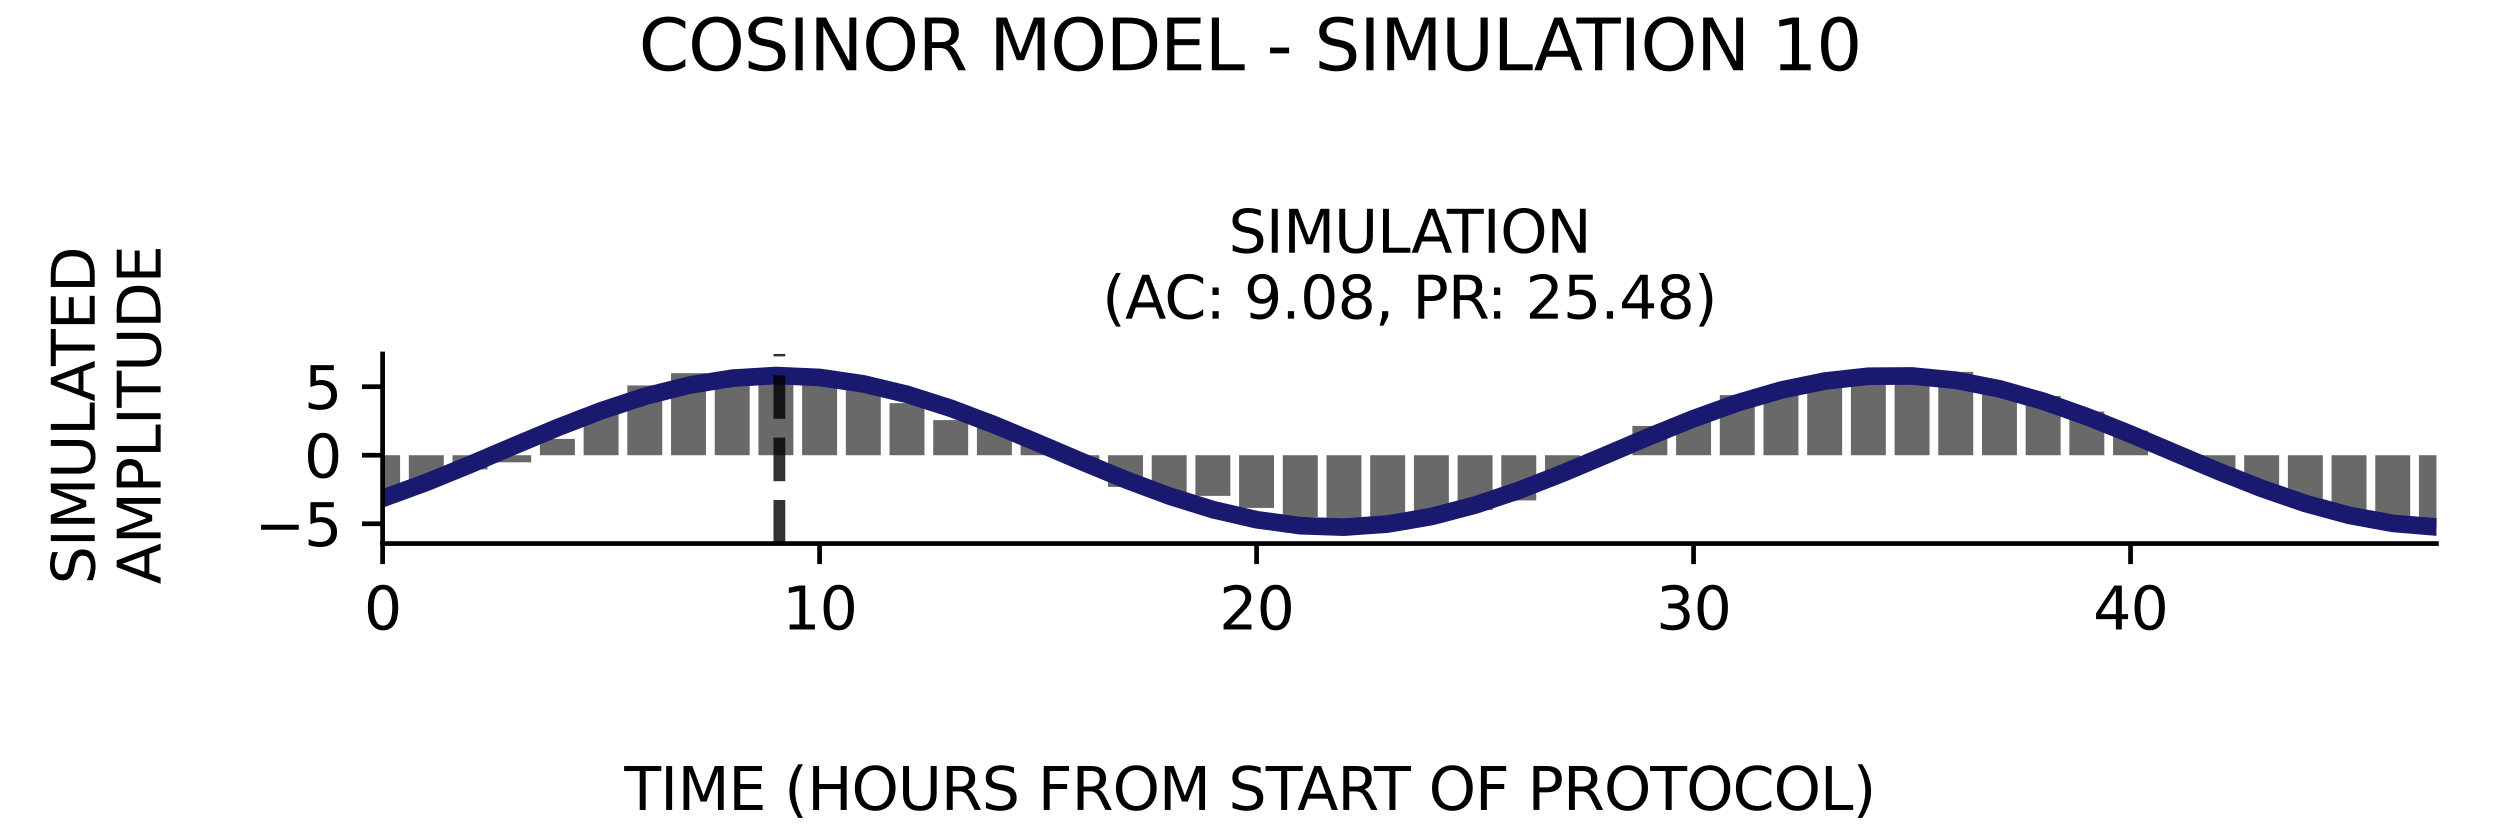 <?xml version="1.0" encoding="utf-8" standalone="no"?>
<!DOCTYPE svg PUBLIC "-//W3C//DTD SVG 1.1//EN"
  "http://www.w3.org/Graphics/SVG/1.1/DTD/svg11.dtd">
<svg xmlns:xlink="http://www.w3.org/1999/xlink" width="424.8pt" height="141.12pt" viewBox="0 0 424.8 141.12" xmlns="http://www.w3.org/2000/svg" version="1.1">
 <defs>
  <style type="text/css">*{stroke-linejoin: round; stroke-linecap: butt}</style>
 </defs>
 <g id="figure_1">
  <g id="patch_1">
   <path d="M 0 141.12 
L 424.8 141.12 
L 424.8 0 
L 0 0 
z
" style="fill: #ffffff"/>
  </g>
  <g id="axes_1">
   <g id="patch_2">
    <path d="M 65.014 92.36 
L 414 92.36 
L 414 60.144 
L 65.014 60.144 
z
" style="fill: #ffffff"/>
   </g>
   <g id="patch_3">
    <path d="M 62.044 77.352 
L 67.984 77.352 
L 67.984 83.945 
L 62.044 83.945 
z
" clip-path="url(#p2331a74dba)" style="fill: #696969"/>
   </g>
   <g id="patch_4">
    <path d="M 69.469 77.352 
L 75.409 77.352 
L 75.409 81.878 
L 69.469 81.878 
z
" clip-path="url(#p2331a74dba)" style="fill: #696969"/>
   </g>
   <g id="patch_5">
    <path d="M 76.894 77.352 
L 82.835 77.352 
L 82.835 79.757 
L 76.894 79.757 
z
" clip-path="url(#p2331a74dba)" style="fill: #696969"/>
   </g>
   <g id="patch_6">
    <path d="M 84.32 77.352 
L 90.26 77.352 
L 90.26 78.557 
L 84.32 78.557 
z
" clip-path="url(#p2331a74dba)" style="fill: #696969"/>
   </g>
   <g id="patch_7">
    <path d="M 91.745 77.352 
L 97.685 77.352 
L 97.685 74.577 
L 91.745 74.577 
z
" clip-path="url(#p2331a74dba)" style="fill: #696969"/>
   </g>
   <g id="patch_8">
    <path d="M 99.17 77.352 
L 105.11 77.352 
L 105.11 69.669 
L 99.17 69.669 
z
" clip-path="url(#p2331a74dba)" style="fill: #696969"/>
   </g>
   <g id="patch_9">
    <path d="M 106.595 77.352 
L 112.535 77.352 
L 112.535 65.496 
L 106.595 65.496 
z
" clip-path="url(#p2331a74dba)" style="fill: #696969"/>
   </g>
   <g id="patch_10">
    <path d="M 114.021 77.352 
L 119.961 77.352 
L 119.961 63.415 
L 114.021 63.415 
z
" clip-path="url(#p2331a74dba)" style="fill: #696969"/>
   </g>
   <g id="patch_11">
    <path d="M 121.446 77.352 
L 127.386 77.352 
L 127.386 63.682 
L 121.446 63.682 
z
" clip-path="url(#p2331a74dba)" style="fill: #696969"/>
   </g>
   <g id="patch_12">
    <path d="M 128.871 77.352 
L 134.811 77.352 
L 134.811 64.352 
L 128.871 64.352 
z
" clip-path="url(#p2331a74dba)" style="fill: #696969"/>
   </g>
   <g id="patch_13">
    <path d="M 136.296 77.352 
L 142.236 77.352 
L 142.236 65.068 
L 136.296 65.068 
z
" clip-path="url(#p2331a74dba)" style="fill: #696969"/>
   </g>
   <g id="patch_14">
    <path d="M 143.721 77.352 
L 149.662 77.352 
L 149.662 66.147 
L 143.721 66.147 
z
" clip-path="url(#p2331a74dba)" style="fill: #696969"/>
   </g>
   <g id="patch_15">
    <path d="M 151.147 77.352 
L 157.087 77.352 
L 157.087 68.505 
L 151.147 68.505 
z
" clip-path="url(#p2331a74dba)" style="fill: #696969"/>
   </g>
   <g id="patch_16">
    <path d="M 158.572 77.352 
L 164.512 77.352 
L 164.512 71.385 
L 158.572 71.385 
z
" clip-path="url(#p2331a74dba)" style="fill: #696969"/>
   </g>
   <g id="patch_17">
    <path d="M 165.997 77.352 
L 171.937 77.352 
L 171.937 72.517 
L 165.997 72.517 
z
" clip-path="url(#p2331a74dba)" style="fill: #696969"/>
   </g>
   <g id="patch_18">
    <path d="M 173.422 77.352 
L 179.363 77.352 
L 179.363 75.007 
L 173.422 75.007 
z
" clip-path="url(#p2331a74dba)" style="fill: #696969"/>
   </g>
   <g id="patch_19">
    <path d="M 180.848 77.352 
L 186.788 77.352 
L 186.788 78.765 
L 180.848 78.765 
z
" clip-path="url(#p2331a74dba)" style="fill: #696969"/>
   </g>
   <g id="patch_20">
    <path d="M 188.273 77.352 
L 194.213 77.352 
L 194.213 82.739 
L 188.273 82.739 
z
" clip-path="url(#p2331a74dba)" style="fill: #696969"/>
   </g>
   <g id="patch_21">
    <path d="M 195.698 77.352 
L 201.638 77.352 
L 201.638 84.51 
L 195.698 84.51 
z
" clip-path="url(#p2331a74dba)" style="fill: #696969"/>
   </g>
   <g id="patch_22">
    <path d="M 203.123 77.352 
L 209.064 77.352 
L 209.064 84.26 
L 203.123 84.26 
z
" clip-path="url(#p2331a74dba)" style="fill: #696969"/>
   </g>
   <g id="patch_23">
    <path d="M 210.549 77.352 
L 216.489 77.352 
L 216.489 86.305 
L 210.549 86.305 
z
" clip-path="url(#p2331a74dba)" style="fill: #696969"/>
   </g>
   <g id="patch_24">
    <path d="M 217.974 77.352 
L 223.914 77.352 
L 223.914 87.857 
L 217.974 87.857 
z
" clip-path="url(#p2331a74dba)" style="fill: #696969"/>
   </g>
   <g id="patch_25">
    <path d="M 225.399 77.352 
L 231.339 77.352 
L 231.339 89.675 
L 225.399 89.675 
z
" clip-path="url(#p2331a74dba)" style="fill: #696969"/>
   </g>
   <g id="patch_26">
    <path d="M 232.824 77.352 
L 238.764 77.352 
L 238.764 88.905 
L 232.824 88.905 
z
" clip-path="url(#p2331a74dba)" style="fill: #696969"/>
   </g>
   <g id="patch_27">
    <path d="M 240.25 77.352 
L 246.19 77.352 
L 246.19 88.446 
L 240.25 88.446 
z
" clip-path="url(#p2331a74dba)" style="fill: #696969"/>
   </g>
   <g id="patch_28">
    <path d="M 247.675 77.352 
L 253.615 77.352 
L 253.615 86.651 
L 247.675 86.651 
z
" clip-path="url(#p2331a74dba)" style="fill: #696969"/>
   </g>
   <g id="patch_29">
    <path d="M 255.1 77.352 
L 261.04 77.352 
L 261.04 85.03 
L 255.1 85.03 
z
" clip-path="url(#p2331a74dba)" style="fill: #696969"/>
   </g>
   <g id="patch_30">
    <path d="M 262.525 77.352 
L 268.465 77.352 
L 268.465 80.343 
L 262.525 80.343 
z
" clip-path="url(#p2331a74dba)" style="fill: #696969"/>
   </g>
   <g id="patch_31">
    <path d="M 269.95 77.352 
L 275.891 77.352 
L 275.891 77.361 
L 269.95 77.361 
z
" clip-path="url(#p2331a74dba)" style="fill: #696969"/>
   </g>
   <g id="patch_32">
    <path d="M 277.376 77.352 
L 283.316 77.352 
L 283.316 72.377 
L 277.376 72.377 
z
" clip-path="url(#p2331a74dba)" style="fill: #696969"/>
   </g>
   <g id="patch_33">
    <path d="M 284.801 77.352 
L 290.741 77.352 
L 290.741 70.675 
L 284.801 70.675 
z
" clip-path="url(#p2331a74dba)" style="fill: #696969"/>
   </g>
   <g id="patch_34">
    <path d="M 292.226 77.352 
L 298.166 77.352 
L 298.166 67.137 
L 292.226 67.137 
z
" clip-path="url(#p2331a74dba)" style="fill: #696969"/>
   </g>
   <g id="patch_35">
    <path d="M 299.651 77.352 
L 305.592 77.352 
L 305.592 67.046 
L 299.651 67.046 
z
" clip-path="url(#p2331a74dba)" style="fill: #696969"/>
   </g>
   <g id="patch_36">
    <path d="M 307.077 77.352 
L 313.017 77.352 
L 313.017 65.46 
L 307.077 65.46 
z
" clip-path="url(#p2331a74dba)" style="fill: #696969"/>
   </g>
   <g id="patch_37">
    <path d="M 314.502 77.352 
L 320.442 77.352 
L 320.442 64.073 
L 314.502 64.073 
z
" clip-path="url(#p2331a74dba)" style="fill: #696969"/>
   </g>
   <g id="patch_38">
    <path d="M 321.927 77.352 
L 327.867 77.352 
L 327.867 62.829 
L 321.927 62.829 
z
" clip-path="url(#p2331a74dba)" style="fill: #696969"/>
   </g>
   <g id="patch_39">
    <path d="M 329.352 77.352 
L 335.293 77.352 
L 335.293 63.185 
L 329.352 63.185 
z
" clip-path="url(#p2331a74dba)" style="fill: #696969"/>
   </g>
   <g id="patch_40">
    <path d="M 336.778 77.352 
L 342.718 77.352 
L 342.718 66.155 
L 336.778 66.155 
z
" clip-path="url(#p2331a74dba)" style="fill: #696969"/>
   </g>
   <g id="patch_41">
    <path d="M 344.203 77.352 
L 350.143 77.352 
L 350.143 67.285 
L 344.203 67.285 
z
" clip-path="url(#p2331a74dba)" style="fill: #696969"/>
   </g>
   <g id="patch_42">
    <path d="M 351.628 77.352 
L 357.568 77.352 
L 357.568 69.935 
L 351.628 69.935 
z
" clip-path="url(#p2331a74dba)" style="fill: #696969"/>
   </g>
   <g id="patch_43">
    <path d="M 359.053 77.352 
L 364.993 77.352 
L 364.993 73.172 
L 359.053 73.172 
z
" clip-path="url(#p2331a74dba)" style="fill: #696969"/>
   </g>
   <g id="patch_44">
    <path d="M 366.479 77.352 
L 372.419 77.352 
L 372.419 77.004 
L 366.479 77.004 
z
" clip-path="url(#p2331a74dba)" style="fill: #696969"/>
   </g>
   <g id="patch_45">
    <path d="M 373.904 77.352 
L 379.844 77.352 
L 379.844 79.974 
L 373.904 79.974 
z
" clip-path="url(#p2331a74dba)" style="fill: #696969"/>
   </g>
   <g id="patch_46">
    <path d="M 381.329 77.352 
L 387.269 77.352 
L 387.269 83.251 
L 381.329 83.251 
z
" clip-path="url(#p2331a74dba)" style="fill: #696969"/>
   </g>
   <g id="patch_47">
    <path d="M 388.754 77.352 
L 394.694 77.352 
L 394.694 86.126 
L 388.754 86.126 
z
" clip-path="url(#p2331a74dba)" style="fill: #696969"/>
   </g>
   <g id="patch_48">
    <path d="M 396.179 77.352 
L 402.12 77.352 
L 402.12 88.211 
L 396.179 88.211 
z
" clip-path="url(#p2331a74dba)" style="fill: #696969"/>
   </g>
   <g id="patch_49">
    <path d="M 403.605 77.352 
L 409.545 77.352 
L 409.545 88.876 
L 403.605 88.876 
z
" clip-path="url(#p2331a74dba)" style="fill: #696969"/>
   </g>
   <g id="patch_50">
    <path d="M 411.03 77.352 
L 416.97 77.352 
L 416.97 89.522 
L 411.03 89.522 
z
" clip-path="url(#p2331a74dba)" style="fill: #696969"/>
   </g>
   <g id="matplotlib.axis_1">
    <g id="xtick_1">
     <g id="line2d_1">
      <defs>
       <path id="m5b6d1e1a83" d="M 0 0 
L 0 3.5 
" style="stroke: #000000; stroke-width: 0.8"/>
      </defs>
      <g>
       <use xlink:href="#m5b6d1e1a83" x="65.014" y="92.36" style="stroke: #000000; stroke-width: 0.8"/>
      </g>
     </g>
     <g id="text_1">
      <!-- 0 -->
      <g transform="translate(61.833 106.958) scale(0.1 -0.1)">
       <defs>
        <path id="DejaVuSans-30" d="M 2034 4250 
Q 1547 4250 1301 3770 
Q 1056 3291 1056 2328 
Q 1056 1369 1301 889 
Q 1547 409 2034 409 
Q 2525 409 2770 889 
Q 3016 1369 3016 2328 
Q 3016 3291 2770 3770 
Q 2525 4250 2034 4250 
z
M 2034 4750 
Q 2819 4750 3233 4129 
Q 3647 3509 3647 2328 
Q 3647 1150 3233 529 
Q 2819 -91 2034 -91 
Q 1250 -91 836 529 
Q 422 1150 422 2328 
Q 422 3509 836 4129 
Q 1250 4750 2034 4750 
z
" transform="scale(0.016)"/>
       </defs>
       <use xlink:href="#DejaVuSans-30"/>
      </g>
     </g>
    </g>
    <g id="xtick_2">
     <g id="line2d_2">
      <g>
       <use xlink:href="#m5b6d1e1a83" x="139.266" y="92.36" style="stroke: #000000; stroke-width: 0.8"/>
      </g>
     </g>
     <g id="text_2">
      <!-- 10 -->
      <g transform="translate(132.904 106.958) scale(0.1 -0.1)">
       <defs>
        <path id="DejaVuSans-31" d="M 794 531 
L 1825 531 
L 1825 4091 
L 703 3866 
L 703 4441 
L 1819 4666 
L 2450 4666 
L 2450 531 
L 3481 531 
L 3481 0 
L 794 0 
L 794 531 
z
" transform="scale(0.016)"/>
       </defs>
       <use xlink:href="#DejaVuSans-31"/>
       <use xlink:href="#DejaVuSans-30" x="63.623"/>
      </g>
     </g>
    </g>
    <g id="xtick_3">
     <g id="line2d_3">
      <g>
       <use xlink:href="#m5b6d1e1a83" x="213.519" y="92.36" style="stroke: #000000; stroke-width: 0.8"/>
      </g>
     </g>
     <g id="text_3">
      <!-- 20 -->
      <g transform="translate(207.156 106.958) scale(0.1 -0.1)">
       <defs>
        <path id="DejaVuSans-32" d="M 1228 531 
L 3431 531 
L 3431 0 
L 469 0 
L 469 531 
Q 828 903 1448 1529 
Q 2069 2156 2228 2338 
Q 2531 2678 2651 2914 
Q 2772 3150 2772 3378 
Q 2772 3750 2511 3984 
Q 2250 4219 1831 4219 
Q 1534 4219 1204 4116 
Q 875 4013 500 3803 
L 500 4441 
Q 881 4594 1212 4672 
Q 1544 4750 1819 4750 
Q 2544 4750 2975 4387 
Q 3406 4025 3406 3419 
Q 3406 3131 3298 2873 
Q 3191 2616 2906 2266 
Q 2828 2175 2409 1742 
Q 1991 1309 1228 531 
z
" transform="scale(0.016)"/>
       </defs>
       <use xlink:href="#DejaVuSans-32"/>
       <use xlink:href="#DejaVuSans-30" x="63.623"/>
      </g>
     </g>
    </g>
    <g id="xtick_4">
     <g id="line2d_4">
      <g>
       <use xlink:href="#m5b6d1e1a83" x="287.771" y="92.36" style="stroke: #000000; stroke-width: 0.8"/>
      </g>
     </g>
     <g id="text_4">
      <!-- 30 -->
      <g transform="translate(281.409 106.958) scale(0.1 -0.1)">
       <defs>
        <path id="DejaVuSans-33" d="M 2597 2516 
Q 3050 2419 3304 2112 
Q 3559 1806 3559 1356 
Q 3559 666 3084 287 
Q 2609 -91 1734 -91 
Q 1441 -91 1130 -33 
Q 819 25 488 141 
L 488 750 
Q 750 597 1062 519 
Q 1375 441 1716 441 
Q 2309 441 2620 675 
Q 2931 909 2931 1356 
Q 2931 1769 2642 2001 
Q 2353 2234 1838 2234 
L 1294 2234 
L 1294 2753 
L 1863 2753 
Q 2328 2753 2575 2939 
Q 2822 3125 2822 3475 
Q 2822 3834 2567 4026 
Q 2313 4219 1838 4219 
Q 1578 4219 1281 4162 
Q 984 4106 628 3988 
L 628 4550 
Q 988 4650 1302 4700 
Q 1616 4750 1894 4750 
Q 2613 4750 3031 4423 
Q 3450 4097 3450 3541 
Q 3450 3153 3228 2886 
Q 3006 2619 2597 2516 
z
" transform="scale(0.016)"/>
       </defs>
       <use xlink:href="#DejaVuSans-33"/>
       <use xlink:href="#DejaVuSans-30" x="63.623"/>
      </g>
     </g>
    </g>
    <g id="xtick_5">
     <g id="line2d_5">
      <g>
       <use xlink:href="#m5b6d1e1a83" x="362.023" y="92.36" style="stroke: #000000; stroke-width: 0.8"/>
      </g>
     </g>
     <g id="text_5">
      <!-- 40 -->
      <g transform="translate(355.661 106.958) scale(0.1 -0.1)">
       <defs>
        <path id="DejaVuSans-34" d="M 2419 4116 
L 825 1625 
L 2419 1625 
L 2419 4116 
z
M 2253 4666 
L 3047 4666 
L 3047 1625 
L 3713 1625 
L 3713 1100 
L 3047 1100 
L 3047 0 
L 2419 0 
L 2419 1100 
L 313 1100 
L 313 1709 
L 2253 4666 
z
" transform="scale(0.016)"/>
       </defs>
       <use xlink:href="#DejaVuSans-34"/>
       <use xlink:href="#DejaVuSans-30" x="63.623"/>
      </g>
     </g>
    </g>
   </g>
   <g id="matplotlib.axis_2">
    <g id="ytick_1">
     <g id="line2d_6">
      <defs>
       <path id="m4b45970d83" d="M 0 0 
L -3.5 0 
" style="stroke: #000000; stroke-width: 0.8"/>
      </defs>
      <g>
       <use xlink:href="#m4b45970d83" x="65.014" y="88.999" style="stroke: #000000; stroke-width: 0.8"/>
      </g>
     </g>
     <g id="text_6">
      <!-- −5 -->
      <g transform="translate(43.272 92.799) scale(0.1 -0.1)">
       <defs>
        <path id="DejaVuSans-2212" d="M 678 2272 
L 4684 2272 
L 4684 1741 
L 678 1741 
L 678 2272 
z
" transform="scale(0.016)"/>
        <path id="DejaVuSans-35" d="M 691 4666 
L 3169 4666 
L 3169 4134 
L 1269 4134 
L 1269 2991 
Q 1406 3038 1543 3061 
Q 1681 3084 1819 3084 
Q 2600 3084 3056 2656 
Q 3513 2228 3513 1497 
Q 3513 744 3044 326 
Q 2575 -91 1722 -91 
Q 1428 -91 1123 -41 
Q 819 9 494 109 
L 494 744 
Q 775 591 1075 516 
Q 1375 441 1709 441 
Q 2250 441 2565 725 
Q 2881 1009 2881 1497 
Q 2881 1984 2565 2268 
Q 2250 2553 1709 2553 
Q 1456 2553 1204 2497 
Q 953 2441 691 2322 
L 691 4666 
z
" transform="scale(0.016)"/>
       </defs>
       <use xlink:href="#DejaVuSans-2212"/>
       <use xlink:href="#DejaVuSans-35" x="83.789"/>
      </g>
     </g>
    </g>
    <g id="ytick_2">
     <g id="line2d_7">
      <g>
       <use xlink:href="#m4b45970d83" x="65.014" y="77.352" style="stroke: #000000; stroke-width: 0.8"/>
      </g>
     </g>
     <g id="text_7">
      <!-- 0 -->
      <g transform="translate(51.651 81.151) scale(0.1 -0.1)">
       <use xlink:href="#DejaVuSans-30"/>
      </g>
     </g>
    </g>
    <g id="ytick_3">
     <g id="line2d_8">
      <g>
       <use xlink:href="#m4b45970d83" x="65.014" y="65.705" style="stroke: #000000; stroke-width: 0.8"/>
      </g>
     </g>
     <g id="text_8">
      <!-- 5 -->
      <g transform="translate(51.651 69.504) scale(0.1 -0.1)">
       <use xlink:href="#DejaVuSans-35"/>
      </g>
     </g>
    </g>
   </g>
   <g id="line2d_9">
    <path d="M 65.014 84.683 
L 72.439 81.972 
L 79.864 78.941 
L 87.29 75.775 
L 94.715 72.664 
L 102.14 69.797 
L 109.565 67.348 
L 116.991 65.464 
L 124.416 64.26 
L 131.841 63.808 
L 139.266 64.136 
L 146.692 65.224 
L 154.117 67.005 
L 161.542 69.373 
L 168.967 72.185 
L 176.393 75.269 
L 183.818 78.439 
L 191.243 81.504 
L 198.668 84.278 
L 206.093 86.593 
L 213.519 88.31 
L 220.944 89.324 
L 228.369 89.574 
L 235.794 89.044 
L 243.22 87.768 
L 250.645 85.822 
L 258.07 83.324 
L 265.495 80.424 
L 272.921 77.3 
L 280.346 74.138 
L 287.771 71.132 
L 295.196 68.462 
L 302.621 66.29 
L 310.047 64.748 
L 317.472 63.928 
L 324.897 63.881 
L 332.322 64.61 
L 339.748 66.069 
L 347.173 68.172 
L 354.598 70.79 
L 362.023 73.766 
L 369.449 76.919 
L 376.874 80.058 
L 384.299 82.994 
L 391.724 85.549 
L 399.15 87.568 
L 406.575 88.93 
L 414 89.551 
" clip-path="url(#p2331a74dba)" style="fill: none; stroke: #191970; stroke-width: 3; stroke-linecap: square"/>
   </g>
   <g id="line2d_10">
    <path d="M 132.435 92.36 
L 132.435 60.144 
" clip-path="url(#p2331a74dba)" style="fill: none; stroke-dasharray: 7.4,3.2; stroke-dashoffset: 0; stroke: #000000; stroke-opacity: 0.8; stroke-width: 2"/>
   </g>
   <g id="patch_51">
    <path d="M 65.014 92.36 
L 65.014 60.144 
" style="fill: none; stroke: #000000; stroke-width: 0.8; stroke-linejoin: miter; stroke-linecap: square"/>
   </g>
   <g id="patch_52">
    <path d="M 65.014 92.36 
L 414 92.36 
" style="fill: none; stroke: #000000; stroke-width: 0.8; stroke-linejoin: miter; stroke-linecap: square"/>
   </g>
   <g id="text_9">
    <!-- SIMULATION -->
    <g transform="translate(208.748 42.946) scale(0.1 -0.1)">
     <defs>
      <path id="DejaVuSans-53" d="M 3425 4513 
L 3425 3897 
Q 3066 4069 2747 4153 
Q 2428 4238 2131 4238 
Q 1616 4238 1336 4038 
Q 1056 3838 1056 3469 
Q 1056 3159 1242 3001 
Q 1428 2844 1947 2747 
L 2328 2669 
Q 3034 2534 3370 2195 
Q 3706 1856 3706 1288 
Q 3706 609 3251 259 
Q 2797 -91 1919 -91 
Q 1588 -91 1214 -16 
Q 841 59 441 206 
L 441 856 
Q 825 641 1194 531 
Q 1563 422 1919 422 
Q 2459 422 2753 634 
Q 3047 847 3047 1241 
Q 3047 1584 2836 1778 
Q 2625 1972 2144 2069 
L 1759 2144 
Q 1053 2284 737 2584 
Q 422 2884 422 3419 
Q 422 4038 858 4394 
Q 1294 4750 2059 4750 
Q 2388 4750 2728 4690 
Q 3069 4631 3425 4513 
z
" transform="scale(0.016)"/>
      <path id="DejaVuSans-49" d="M 628 4666 
L 1259 4666 
L 1259 0 
L 628 0 
L 628 4666 
z
" transform="scale(0.016)"/>
      <path id="DejaVuSans-4d" d="M 628 4666 
L 1569 4666 
L 2759 1491 
L 3956 4666 
L 4897 4666 
L 4897 0 
L 4281 0 
L 4281 4097 
L 3078 897 
L 2444 897 
L 1241 4097 
L 1241 0 
L 628 0 
L 628 4666 
z
" transform="scale(0.016)"/>
      <path id="DejaVuSans-55" d="M 556 4666 
L 1191 4666 
L 1191 1831 
Q 1191 1081 1462 751 
Q 1734 422 2344 422 
Q 2950 422 3222 751 
Q 3494 1081 3494 1831 
L 3494 4666 
L 4128 4666 
L 4128 1753 
Q 4128 841 3676 375 
Q 3225 -91 2344 -91 
Q 1459 -91 1007 375 
Q 556 841 556 1753 
L 556 4666 
z
" transform="scale(0.016)"/>
      <path id="DejaVuSans-4c" d="M 628 4666 
L 1259 4666 
L 1259 531 
L 3531 531 
L 3531 0 
L 628 0 
L 628 4666 
z
" transform="scale(0.016)"/>
      <path id="DejaVuSans-41" d="M 2188 4044 
L 1331 1722 
L 3047 1722 
L 2188 4044 
z
M 1831 4666 
L 2547 4666 
L 4325 0 
L 3669 0 
L 3244 1197 
L 1141 1197 
L 716 0 
L 50 0 
L 1831 4666 
z
" transform="scale(0.016)"/>
      <path id="DejaVuSans-54" d="M -19 4666 
L 3928 4666 
L 3928 4134 
L 2272 4134 
L 2272 0 
L 1638 0 
L 1638 4134 
L -19 4134 
L -19 4666 
z
" transform="scale(0.016)"/>
      <path id="DejaVuSans-4f" d="M 2522 4238 
Q 1834 4238 1429 3725 
Q 1025 3213 1025 2328 
Q 1025 1447 1429 934 
Q 1834 422 2522 422 
Q 3209 422 3611 934 
Q 4013 1447 4013 2328 
Q 4013 3213 3611 3725 
Q 3209 4238 2522 4238 
z
M 2522 4750 
Q 3503 4750 4090 4092 
Q 4678 3434 4678 2328 
Q 4678 1225 4090 567 
Q 3503 -91 2522 -91 
Q 1538 -91 948 565 
Q 359 1222 359 2328 
Q 359 3434 948 4092 
Q 1538 4750 2522 4750 
z
" transform="scale(0.016)"/>
      <path id="DejaVuSans-4e" d="M 628 4666 
L 1478 4666 
L 3547 763 
L 3547 4666 
L 4159 4666 
L 4159 0 
L 3309 0 
L 1241 3903 
L 1241 0 
L 628 0 
L 628 4666 
z
" transform="scale(0.016)"/>
     </defs>
     <use xlink:href="#DejaVuSans-53"/>
     <use xlink:href="#DejaVuSans-49" x="63.477"/>
     <use xlink:href="#DejaVuSans-4d" x="92.969"/>
     <use xlink:href="#DejaVuSans-55" x="179.248"/>
     <use xlink:href="#DejaVuSans-4c" x="252.441"/>
     <use xlink:href="#DejaVuSans-41" x="310.404"/>
     <use xlink:href="#DejaVuSans-54" x="371.062"/>
     <use xlink:href="#DejaVuSans-49" x="432.146"/>
     <use xlink:href="#DejaVuSans-4f" x="461.639"/>
     <use xlink:href="#DejaVuSans-4e" x="540.35"/>
    </g>
    <!-- (AC: 9.08, PR: 25.48) -->
    <g transform="translate(187.277 54.144) scale(0.1 -0.1)">
     <defs>
      <path id="DejaVuSans-28" d="M 1984 4856 
Q 1566 4138 1362 3434 
Q 1159 2731 1159 2009 
Q 1159 1288 1364 580 
Q 1569 -128 1984 -844 
L 1484 -844 
Q 1016 -109 783 600 
Q 550 1309 550 2009 
Q 550 2706 781 3412 
Q 1013 4119 1484 4856 
L 1984 4856 
z
" transform="scale(0.016)"/>
      <path id="DejaVuSans-43" d="M 4122 4306 
L 4122 3641 
Q 3803 3938 3442 4084 
Q 3081 4231 2675 4231 
Q 1875 4231 1450 3742 
Q 1025 3253 1025 2328 
Q 1025 1406 1450 917 
Q 1875 428 2675 428 
Q 3081 428 3442 575 
Q 3803 722 4122 1019 
L 4122 359 
Q 3791 134 3420 21 
Q 3050 -91 2638 -91 
Q 1578 -91 968 557 
Q 359 1206 359 2328 
Q 359 3453 968 4101 
Q 1578 4750 2638 4750 
Q 3056 4750 3426 4639 
Q 3797 4528 4122 4306 
z
" transform="scale(0.016)"/>
      <path id="DejaVuSans-3a" d="M 750 794 
L 1409 794 
L 1409 0 
L 750 0 
L 750 794 
z
M 750 3309 
L 1409 3309 
L 1409 2516 
L 750 2516 
L 750 3309 
z
" transform="scale(0.016)"/>
      <path id="DejaVuSans-20" transform="scale(0.016)"/>
      <path id="DejaVuSans-39" d="M 703 97 
L 703 672 
Q 941 559 1184 500 
Q 1428 441 1663 441 
Q 2288 441 2617 861 
Q 2947 1281 2994 2138 
Q 2813 1869 2534 1725 
Q 2256 1581 1919 1581 
Q 1219 1581 811 2004 
Q 403 2428 403 3163 
Q 403 3881 828 4315 
Q 1253 4750 1959 4750 
Q 2769 4750 3195 4129 
Q 3622 3509 3622 2328 
Q 3622 1225 3098 567 
Q 2575 -91 1691 -91 
Q 1453 -91 1209 -44 
Q 966 3 703 97 
z
M 1959 2075 
Q 2384 2075 2632 2365 
Q 2881 2656 2881 3163 
Q 2881 3666 2632 3958 
Q 2384 4250 1959 4250 
Q 1534 4250 1286 3958 
Q 1038 3666 1038 3163 
Q 1038 2656 1286 2365 
Q 1534 2075 1959 2075 
z
" transform="scale(0.016)"/>
      <path id="DejaVuSans-2e" d="M 684 794 
L 1344 794 
L 1344 0 
L 684 0 
L 684 794 
z
" transform="scale(0.016)"/>
      <path id="DejaVuSans-38" d="M 2034 2216 
Q 1584 2216 1326 1975 
Q 1069 1734 1069 1313 
Q 1069 891 1326 650 
Q 1584 409 2034 409 
Q 2484 409 2743 651 
Q 3003 894 3003 1313 
Q 3003 1734 2745 1975 
Q 2488 2216 2034 2216 
z
M 1403 2484 
Q 997 2584 770 2862 
Q 544 3141 544 3541 
Q 544 4100 942 4425 
Q 1341 4750 2034 4750 
Q 2731 4750 3128 4425 
Q 3525 4100 3525 3541 
Q 3525 3141 3298 2862 
Q 3072 2584 2669 2484 
Q 3125 2378 3379 2068 
Q 3634 1759 3634 1313 
Q 3634 634 3220 271 
Q 2806 -91 2034 -91 
Q 1263 -91 848 271 
Q 434 634 434 1313 
Q 434 1759 690 2068 
Q 947 2378 1403 2484 
z
M 1172 3481 
Q 1172 3119 1398 2916 
Q 1625 2713 2034 2713 
Q 2441 2713 2670 2916 
Q 2900 3119 2900 3481 
Q 2900 3844 2670 4047 
Q 2441 4250 2034 4250 
Q 1625 4250 1398 4047 
Q 1172 3844 1172 3481 
z
" transform="scale(0.016)"/>
      <path id="DejaVuSans-2c" d="M 750 794 
L 1409 794 
L 1409 256 
L 897 -744 
L 494 -744 
L 750 256 
L 750 794 
z
" transform="scale(0.016)"/>
      <path id="DejaVuSans-50" d="M 1259 4147 
L 1259 2394 
L 2053 2394 
Q 2494 2394 2734 2622 
Q 2975 2850 2975 3272 
Q 2975 3691 2734 3919 
Q 2494 4147 2053 4147 
L 1259 4147 
z
M 628 4666 
L 2053 4666 
Q 2838 4666 3239 4311 
Q 3641 3956 3641 3272 
Q 3641 2581 3239 2228 
Q 2838 1875 2053 1875 
L 1259 1875 
L 1259 0 
L 628 0 
L 628 4666 
z
" transform="scale(0.016)"/>
      <path id="DejaVuSans-52" d="M 2841 2188 
Q 3044 2119 3236 1894 
Q 3428 1669 3622 1275 
L 4263 0 
L 3584 0 
L 2988 1197 
Q 2756 1666 2539 1819 
Q 2322 1972 1947 1972 
L 1259 1972 
L 1259 0 
L 628 0 
L 628 4666 
L 2053 4666 
Q 2853 4666 3247 4331 
Q 3641 3997 3641 3322 
Q 3641 2881 3436 2590 
Q 3231 2300 2841 2188 
z
M 1259 4147 
L 1259 2491 
L 2053 2491 
Q 2509 2491 2742 2702 
Q 2975 2913 2975 3322 
Q 2975 3731 2742 3939 
Q 2509 4147 2053 4147 
L 1259 4147 
z
" transform="scale(0.016)"/>
      <path id="DejaVuSans-29" d="M 513 4856 
L 1013 4856 
Q 1481 4119 1714 3412 
Q 1947 2706 1947 2009 
Q 1947 1309 1714 600 
Q 1481 -109 1013 -844 
L 513 -844 
Q 928 -128 1133 580 
Q 1338 1288 1338 2009 
Q 1338 2731 1133 3434 
Q 928 4138 513 4856 
z
" transform="scale(0.016)"/>
     </defs>
     <use xlink:href="#DejaVuSans-28"/>
     <use xlink:href="#DejaVuSans-41" x="39.014"/>
     <use xlink:href="#DejaVuSans-43" x="105.672"/>
     <use xlink:href="#DejaVuSans-3a" x="175.496"/>
     <use xlink:href="#DejaVuSans-20" x="209.188"/>
     <use xlink:href="#DejaVuSans-39" x="240.975"/>
     <use xlink:href="#DejaVuSans-2e" x="304.598"/>
     <use xlink:href="#DejaVuSans-30" x="336.385"/>
     <use xlink:href="#DejaVuSans-38" x="400.008"/>
     <use xlink:href="#DejaVuSans-2c" x="463.631"/>
     <use xlink:href="#DejaVuSans-20" x="495.418"/>
     <use xlink:href="#DejaVuSans-50" x="527.205"/>
     <use xlink:href="#DejaVuSans-52" x="587.508"/>
     <use xlink:href="#DejaVuSans-3a" x="653.865"/>
     <use xlink:href="#DejaVuSans-20" x="687.557"/>
     <use xlink:href="#DejaVuSans-32" x="719.344"/>
     <use xlink:href="#DejaVuSans-35" x="782.967"/>
     <use xlink:href="#DejaVuSans-2e" x="846.59"/>
     <use xlink:href="#DejaVuSans-34" x="878.377"/>
     <use xlink:href="#DejaVuSans-38" x="942"/>
     <use xlink:href="#DejaVuSans-29" x="1005.623"/>
    </g>
   </g>
  </g>
  <g id="text_10">
   <!-- COSINOR MODEL - SIMULATION 10 -->
   <g transform="translate(108.534 11.941) scale(0.12 -0.12)">
    <defs>
     <path id="DejaVuSans-44" d="M 1259 4147 
L 1259 519 
L 2022 519 
Q 2988 519 3436 956 
Q 3884 1394 3884 2338 
Q 3884 3275 3436 3711 
Q 2988 4147 2022 4147 
L 1259 4147 
z
M 628 4666 
L 1925 4666 
Q 3281 4666 3915 4102 
Q 4550 3538 4550 2338 
Q 4550 1131 3912 565 
Q 3275 0 1925 0 
L 628 0 
L 628 4666 
z
" transform="scale(0.016)"/>
     <path id="DejaVuSans-45" d="M 628 4666 
L 3578 4666 
L 3578 4134 
L 1259 4134 
L 1259 2753 
L 3481 2753 
L 3481 2222 
L 1259 2222 
L 1259 531 
L 3634 531 
L 3634 0 
L 628 0 
L 628 4666 
z
" transform="scale(0.016)"/>
     <path id="DejaVuSans-2d" d="M 313 2009 
L 1997 2009 
L 1997 1497 
L 313 1497 
L 313 2009 
z
" transform="scale(0.016)"/>
    </defs>
    <use xlink:href="#DejaVuSans-43"/>
    <use xlink:href="#DejaVuSans-4f" x="69.824"/>
    <use xlink:href="#DejaVuSans-53" x="148.535"/>
    <use xlink:href="#DejaVuSans-49" x="212.012"/>
    <use xlink:href="#DejaVuSans-4e" x="241.504"/>
    <use xlink:href="#DejaVuSans-4f" x="316.309"/>
    <use xlink:href="#DejaVuSans-52" x="395.02"/>
    <use xlink:href="#DejaVuSans-20" x="464.502"/>
    <use xlink:href="#DejaVuSans-4d" x="496.289"/>
    <use xlink:href="#DejaVuSans-4f" x="582.568"/>
    <use xlink:href="#DejaVuSans-44" x="661.279"/>
    <use xlink:href="#DejaVuSans-45" x="738.281"/>
    <use xlink:href="#DejaVuSans-4c" x="801.465"/>
    <use xlink:href="#DejaVuSans-20" x="857.178"/>
    <use xlink:href="#DejaVuSans-2d" x="888.965"/>
    <use xlink:href="#DejaVuSans-20" x="925.049"/>
    <use xlink:href="#DejaVuSans-53" x="956.836"/>
    <use xlink:href="#DejaVuSans-49" x="1020.312"/>
    <use xlink:href="#DejaVuSans-4d" x="1049.805"/>
    <use xlink:href="#DejaVuSans-55" x="1136.084"/>
    <use xlink:href="#DejaVuSans-4c" x="1209.277"/>
    <use xlink:href="#DejaVuSans-41" x="1267.24"/>
    <use xlink:href="#DejaVuSans-54" x="1327.898"/>
    <use xlink:href="#DejaVuSans-49" x="1388.982"/>
    <use xlink:href="#DejaVuSans-4f" x="1418.475"/>
    <use xlink:href="#DejaVuSans-4e" x="1497.186"/>
    <use xlink:href="#DejaVuSans-20" x="1571.99"/>
    <use xlink:href="#DejaVuSans-31" x="1603.777"/>
    <use xlink:href="#DejaVuSans-30" x="1667.4"/>
   </g>
  </g>
  <g id="text_11">
   <!-- TIME (HOURS FROM START OF PROTOCOL) -->
   <g transform="translate(106.08 137.629) scale(0.1 -0.1)">
    <defs>
     <path id="DejaVuSans-48" d="M 628 4666 
L 1259 4666 
L 1259 2753 
L 3553 2753 
L 3553 4666 
L 4184 4666 
L 4184 0 
L 3553 0 
L 3553 2222 
L 1259 2222 
L 1259 0 
L 628 0 
L 628 4666 
z
" transform="scale(0.016)"/>
     <path id="DejaVuSans-46" d="M 628 4666 
L 3309 4666 
L 3309 4134 
L 1259 4134 
L 1259 2759 
L 3109 2759 
L 3109 2228 
L 1259 2228 
L 1259 0 
L 628 0 
L 628 4666 
z
" transform="scale(0.016)"/>
    </defs>
    <use xlink:href="#DejaVuSans-54"/>
    <use xlink:href="#DejaVuSans-49" x="61.084"/>
    <use xlink:href="#DejaVuSans-4d" x="90.576"/>
    <use xlink:href="#DejaVuSans-45" x="176.855"/>
    <use xlink:href="#DejaVuSans-20" x="240.039"/>
    <use xlink:href="#DejaVuSans-28" x="271.826"/>
    <use xlink:href="#DejaVuSans-48" x="310.84"/>
    <use xlink:href="#DejaVuSans-4f" x="386.035"/>
    <use xlink:href="#DejaVuSans-55" x="464.746"/>
    <use xlink:href="#DejaVuSans-52" x="537.939"/>
    <use xlink:href="#DejaVuSans-53" x="607.422"/>
    <use xlink:href="#DejaVuSans-20" x="670.898"/>
    <use xlink:href="#DejaVuSans-46" x="702.686"/>
    <use xlink:href="#DejaVuSans-52" x="760.205"/>
    <use xlink:href="#DejaVuSans-4f" x="829.688"/>
    <use xlink:href="#DejaVuSans-4d" x="908.398"/>
    <use xlink:href="#DejaVuSans-20" x="994.678"/>
    <use xlink:href="#DejaVuSans-53" x="1026.465"/>
    <use xlink:href="#DejaVuSans-54" x="1089.941"/>
    <use xlink:href="#DejaVuSans-41" x="1143.275"/>
    <use xlink:href="#DejaVuSans-52" x="1211.684"/>
    <use xlink:href="#DejaVuSans-54" x="1273.916"/>
    <use xlink:href="#DejaVuSans-20" x="1335"/>
    <use xlink:href="#DejaVuSans-4f" x="1366.787"/>
    <use xlink:href="#DejaVuSans-46" x="1445.498"/>
    <use xlink:href="#DejaVuSans-20" x="1503.018"/>
    <use xlink:href="#DejaVuSans-50" x="1534.805"/>
    <use xlink:href="#DejaVuSans-52" x="1595.107"/>
    <use xlink:href="#DejaVuSans-4f" x="1664.59"/>
    <use xlink:href="#DejaVuSans-54" x="1743.301"/>
    <use xlink:href="#DejaVuSans-4f" x="1804.385"/>
    <use xlink:href="#DejaVuSans-43" x="1883.096"/>
    <use xlink:href="#DejaVuSans-4f" x="1952.92"/>
    <use xlink:href="#DejaVuSans-4c" x="2031.631"/>
    <use xlink:href="#DejaVuSans-29" x="2087.344"/>
   </g>
  </g>
  <g id="text_12">
   <!-- SIMULATED -->
   <g transform="translate(16.094 99.293) rotate(-90) scale(0.1 -0.1)">
    <use xlink:href="#DejaVuSans-53"/>
    <use xlink:href="#DejaVuSans-49" x="63.477"/>
    <use xlink:href="#DejaVuSans-4d" x="92.969"/>
    <use xlink:href="#DejaVuSans-55" x="179.248"/>
    <use xlink:href="#DejaVuSans-4c" x="252.441"/>
    <use xlink:href="#DejaVuSans-41" x="310.404"/>
    <use xlink:href="#DejaVuSans-54" x="371.062"/>
    <use xlink:href="#DejaVuSans-45" x="432.146"/>
    <use xlink:href="#DejaVuSans-44" x="495.33"/>
   </g>
   <!-- AMPLITUDE -->
   <g transform="translate(27.292 99.293) rotate(-90) scale(0.1 -0.1)">
    <use xlink:href="#DejaVuSans-41"/>
    <use xlink:href="#DejaVuSans-4d" x="68.408"/>
    <use xlink:href="#DejaVuSans-50" x="154.688"/>
    <use xlink:href="#DejaVuSans-4c" x="214.99"/>
    <use xlink:href="#DejaVuSans-49" x="270.703"/>
    <use xlink:href="#DejaVuSans-54" x="300.195"/>
    <use xlink:href="#DejaVuSans-55" x="361.279"/>
    <use xlink:href="#DejaVuSans-44" x="434.473"/>
    <use xlink:href="#DejaVuSans-45" x="511.475"/>
   </g>
  </g>
 </g>
 <defs>
  <clipPath id="p2331a74dba">
   <rect x="65.014" y="60.144" width="348.986" height="32.216"/>
  </clipPath>
 </defs>
</svg>
